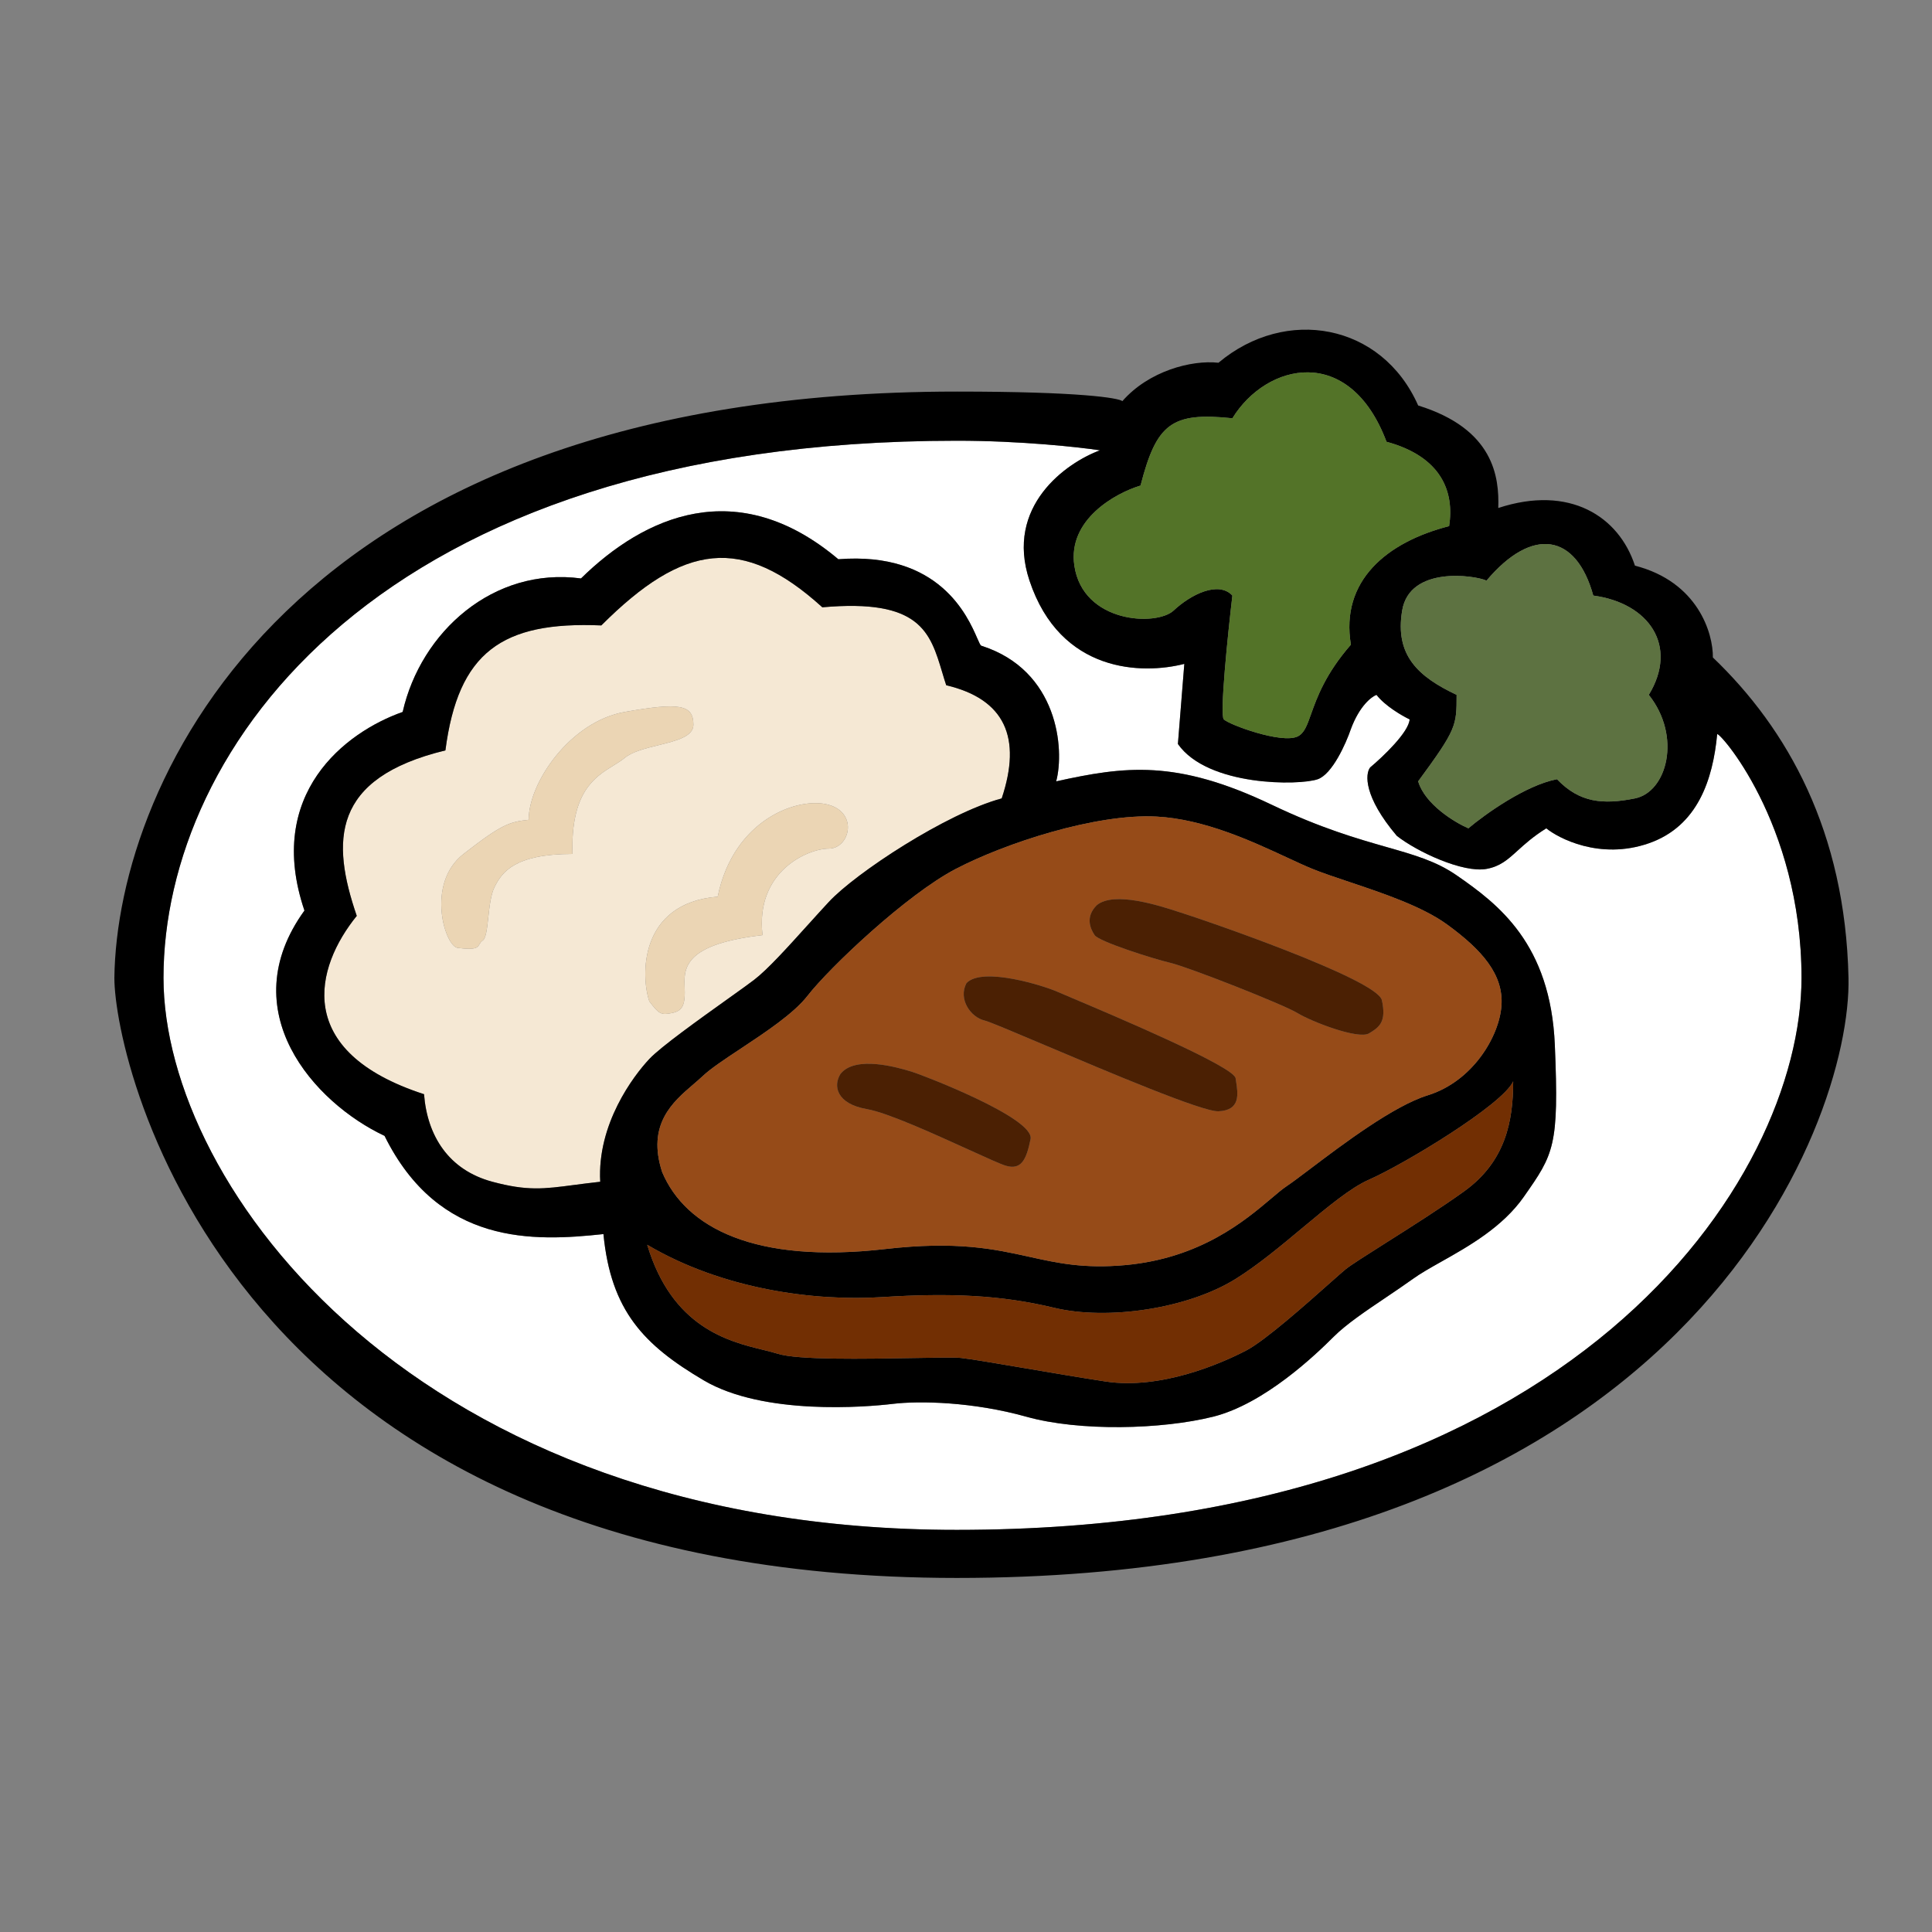 <svg width="50" height="50" viewBox="0 0 50 50" fill="none" xmlns="http://www.w3.org/2000/svg">
<rect x="0" y="0" width="50" height="50" fill="#808080" stroke="none"/>
<path fill-rule="evenodd" clip-rule="evenodd" d="M36.149 21.631C35.287 20.613 35.33 20.028 35.459 19.862C35.79 19.585 36.459 18.95 36.481 18.618C36.288 18.526 35.845 18.27 35.624 17.983C35.495 18.029 35.182 18.27 34.961 18.867C34.832 19.245 34.48 20.033 34.104 20.166C33.635 20.332 31.258 20.359 30.484 19.254L30.65 17.181C29.572 17.458 27.444 17.43 26.643 15.026C26.002 13.102 27.592 11.977 28.467 11.654C27.923 11.572 26.422 11.406 24.764 11.406C9.758 11.406 4.231 19.42 4.231 25.306C4.231 30.695 10.753 39.593 24.764 39.593C40.764 39.593 46.623 30.502 46.623 25.306C46.623 21.271 44.44 18.867 44.44 19.005C44.329 20.166 43.942 21.382 42.671 21.824C41.4 22.266 40.322 21.686 40.018 21.437C39.683 21.645 39.463 21.844 39.277 22.013C39.019 22.247 38.824 22.423 38.471 22.487C37.863 22.598 36.674 22.045 36.149 21.631ZM7.879 23.565C6 26.163 8.128 28.539 9.952 29.396C11.361 32.242 13.82 32.132 15.617 31.938C15.81 33.928 16.667 34.812 18.214 35.724C19.762 36.636 22.415 36.415 23.106 36.332C23.797 36.249 25.178 36.277 26.56 36.664C27.942 37.051 30.07 36.995 31.396 36.664C32.723 36.332 34.049 35.061 34.519 34.591C34.841 34.269 35.358 33.921 35.874 33.574C36.11 33.414 36.347 33.255 36.564 33.099C36.762 32.956 37.019 32.811 37.303 32.651C38.011 32.253 38.886 31.759 39.438 30.971L39.441 30.966C40.212 29.865 40.35 29.669 40.239 27.047C40.129 24.422 38.775 23.399 37.697 22.653C37.17 22.288 36.609 22.128 35.883 21.921C35.125 21.704 34.187 21.436 32.916 20.829C30.429 19.641 29.102 19.834 27.334 20.221C27.555 19.392 27.389 17.347 25.399 16.712C25.376 16.712 25.344 16.639 25.292 16.52C25.04 15.942 24.309 14.267 21.696 14.473C19.071 12.262 16.667 13.368 15.036 14.97C12.77 14.666 10.891 16.352 10.421 18.425C8.929 18.95 6.857 20.553 7.879 23.565Z" fill="white"/>
<path fill-rule="evenodd" clip-rule="evenodd" d="M10.974 28.318C7.568 27.213 8.155 25.03 9.233 23.703C8.57 21.769 8.57 20.138 11.527 19.42C11.858 16.877 12.991 16.076 15.562 16.186C17.689 14.059 19.209 13.838 21.282 15.717C23.812 15.491 24.071 16.356 24.386 17.405C24.418 17.513 24.451 17.623 24.488 17.734C26.007 18.093 26.45 19.088 25.924 20.663C24.488 21.05 22.139 22.598 21.448 23.344C21.282 23.522 21.113 23.71 20.943 23.898L20.909 23.935C20.382 24.519 19.863 25.094 19.513 25.361C19.378 25.464 19.131 25.641 18.838 25.85L18.838 25.85C18.112 26.369 17.1 27.091 16.805 27.406C16.39 27.848 15.451 29.092 15.534 30.584C15.277 30.612 15.056 30.641 14.858 30.667L14.857 30.667C14.076 30.77 13.647 30.827 12.743 30.584C11.61 30.28 11.057 29.396 10.974 28.318ZM11.997 22.1C11.002 22.874 11.527 24.532 11.858 24.532C12.318 24.592 12.358 24.522 12.408 24.437C12.428 24.404 12.448 24.369 12.494 24.339C12.577 24.283 12.605 24.032 12.636 23.748C12.667 23.465 12.702 23.15 12.798 22.957C12.991 22.57 13.323 22.1 14.815 22.1C14.77 20.493 15.392 20.11 15.877 19.811C15.984 19.745 16.084 19.683 16.169 19.613C16.366 19.451 16.708 19.367 17.04 19.285C17.503 19.171 17.945 19.062 17.945 18.756C17.945 18.231 17.579 18.176 16.169 18.425C14.76 18.674 13.682 20.249 13.682 21.216C13.185 21.271 12.991 21.326 11.997 22.1ZM18.574 23.206C16.529 23.372 16.584 25.278 16.805 25.914C17.054 26.245 17.109 26.273 17.385 26.218C17.662 26.163 17.745 26.024 17.717 25.499C17.689 24.974 17.828 24.422 19.734 24.201C19.541 22.551 20.909 21.962 21.448 21.962C21.986 21.962 22.221 21.05 21.448 20.829C20.674 20.608 18.988 21.188 18.574 23.206Z" fill="#F5E8D4"/>
<path fill-rule="evenodd" clip-rule="evenodd" d="M9.952 29.396C8.128 28.539 6 26.163 7.879 23.565C6.857 20.553 8.929 18.95 10.421 18.425C10.891 16.352 12.77 14.666 15.036 14.97C16.667 13.368 19.071 12.262 21.696 14.473C24.309 14.267 25.04 15.942 25.292 16.52C25.344 16.639 25.376 16.712 25.399 16.712C27.389 17.347 27.555 19.392 27.334 20.221C29.102 19.834 30.429 19.641 32.916 20.829C34.187 21.436 35.125 21.704 35.883 21.921C36.609 22.128 37.17 22.288 37.697 22.653C38.775 23.399 40.129 24.422 40.239 27.047C40.35 29.669 40.212 29.865 39.441 30.966L39.438 30.971C38.886 31.759 38.011 32.253 37.303 32.651C37.019 32.811 36.762 32.956 36.564 33.099C36.347 33.255 36.11 33.414 35.874 33.574C35.358 33.921 34.841 34.269 34.519 34.591C34.049 35.061 32.723 36.332 31.396 36.664C30.07 36.995 27.942 37.051 26.56 36.664C25.178 36.277 23.797 36.249 23.106 36.332C22.415 36.415 19.762 36.636 18.214 35.724C16.667 34.812 15.81 33.928 15.617 31.938C13.82 32.132 11.361 32.242 9.952 29.396ZM9.233 23.703C8.155 25.03 7.568 27.213 10.974 28.318C11.057 29.396 11.61 30.28 12.743 30.584C13.647 30.827 14.076 30.77 14.857 30.667L14.858 30.667C15.056 30.641 15.277 30.612 15.534 30.584C15.451 29.092 16.39 27.848 16.805 27.406C17.1 27.091 18.112 26.369 18.838 25.85L18.838 25.85C19.131 25.641 19.378 25.464 19.513 25.361C19.863 25.094 20.382 24.519 20.909 23.935L20.943 23.898C21.113 23.71 21.282 23.522 21.448 23.344C22.139 22.598 24.488 21.05 25.924 20.663C26.45 19.088 26.007 18.093 24.488 17.734C24.451 17.623 24.418 17.513 24.386 17.405C24.071 16.356 23.812 15.491 21.282 15.717C19.209 13.838 17.689 14.059 15.562 16.186C12.991 16.076 11.858 16.877 11.527 19.42C8.57 20.138 8.57 21.769 9.233 23.703ZM22.829 33.569C21.088 33.679 18.712 33.375 16.75 32.215C17.393 34.358 18.856 34.716 19.744 34.933L19.744 34.933C19.887 34.968 20.014 34.999 20.121 35.033C20.639 35.2 22.369 35.168 23.606 35.146H23.606C24.218 35.135 24.71 35.126 24.874 35.144C25.137 35.173 25.763 35.28 26.507 35.406L26.508 35.406C27.171 35.519 27.928 35.648 28.605 35.752C30.042 35.973 31.617 35.282 32.253 34.95C32.74 34.696 33.814 33.742 34.424 33.199C34.609 33.035 34.752 32.908 34.823 32.85C34.956 32.741 35.357 32.488 35.855 32.172C36.491 31.77 37.286 31.267 37.89 30.833C38.968 30.059 39.161 29.009 39.161 27.986C38.885 28.595 36.315 30.142 35.431 30.529C34.957 30.736 34.356 31.237 33.709 31.776C33.149 32.244 32.554 32.74 31.977 33.099C30.733 33.873 28.66 34.177 27.279 33.845C25.897 33.513 24.57 33.458 22.829 33.569ZM22.912 32.325C19.541 32.712 17.745 31.773 17.137 30.335C16.732 29.099 17.413 28.517 17.945 28.062C18.031 27.988 18.113 27.918 18.187 27.848C18.392 27.654 18.763 27.408 19.173 27.137C19.81 26.715 20.542 26.23 20.895 25.776C21.475 25.03 23.465 23.15 24.736 22.487C26.007 21.824 28.356 21.05 29.931 21.133C31.162 21.198 32.392 21.768 33.294 22.186C33.546 22.303 33.773 22.409 33.966 22.487C34.228 22.593 34.559 22.704 34.92 22.825L34.92 22.825L34.92 22.825C35.78 23.113 36.806 23.457 37.448 23.924C38.36 24.587 38.913 25.223 38.858 26.024C38.802 26.826 38.111 27.986 36.951 28.346C36.068 28.619 34.754 29.611 33.92 30.241C33.657 30.439 33.442 30.602 33.303 30.695C33.191 30.769 33.056 30.883 32.895 31.02C32.219 31.591 31.07 32.561 29.13 32.74C28.05 32.839 27.366 32.687 26.635 32.525C25.738 32.327 24.77 32.112 22.912 32.325Z" fill="black"/>
<path d="M11.858 24.532C11.527 24.532 11.002 22.874 11.997 22.1C12.991 21.326 13.185 21.271 13.682 21.216C13.682 20.249 14.76 18.674 16.169 18.425C17.579 18.176 17.945 18.231 17.945 18.756C17.945 19.062 17.503 19.171 17.04 19.285C16.708 19.367 16.366 19.451 16.169 19.613C16.084 19.683 15.984 19.745 15.877 19.811C15.392 20.11 14.77 20.493 14.815 22.1C13.323 22.1 12.991 22.57 12.798 22.957C12.702 23.15 12.667 23.465 12.636 23.748C12.605 24.032 12.577 24.283 12.494 24.339C12.448 24.369 12.428 24.404 12.408 24.437C12.358 24.522 12.318 24.592 11.858 24.532Z" fill="#EBD5B4"/>
<path d="M16.805 25.914C16.584 25.278 16.529 23.372 18.574 23.206C18.988 21.188 20.674 20.608 21.448 20.829C22.221 21.05 21.986 21.962 21.448 21.962C20.909 21.962 19.541 22.551 19.734 24.201C17.828 24.422 17.689 24.974 17.717 25.499C17.745 26.024 17.662 26.163 17.385 26.218C17.109 26.273 17.054 26.245 16.805 25.914Z" fill="#EBD5B4"/>
<path d="M16.75 32.215C18.712 33.375 21.088 33.679 22.829 33.569C24.57 33.458 25.897 33.513 27.279 33.845C28.66 34.177 30.733 33.873 31.977 33.099C32.554 32.74 33.149 32.244 33.709 31.776C34.356 31.237 34.957 30.736 35.431 30.529C36.315 30.142 38.885 28.595 39.161 27.986C39.161 29.009 38.968 30.059 37.89 30.833C37.286 31.267 36.491 31.77 35.855 32.172C35.357 32.488 34.956 32.741 34.823 32.85C34.752 32.908 34.609 33.035 34.424 33.199C33.814 33.742 32.74 34.696 32.253 34.95C31.617 35.282 30.042 35.973 28.605 35.752C27.928 35.648 27.171 35.519 26.508 35.406L26.507 35.406C25.763 35.28 25.137 35.173 24.874 35.144C24.71 35.126 24.218 35.135 23.606 35.146H23.606C22.369 35.168 20.639 35.2 20.121 35.033C20.014 34.999 19.887 34.968 19.744 34.933L19.744 34.933C18.856 34.716 17.393 34.358 16.75 32.215Z" fill="#722F03"/>
<path fill-rule="evenodd" clip-rule="evenodd" d="M17.137 30.335C17.745 31.773 19.541 32.712 22.912 32.325C24.77 32.112 25.738 32.327 26.635 32.525C27.366 32.687 28.05 32.839 29.13 32.74C31.07 32.561 32.219 31.591 32.895 31.02C33.056 30.883 33.191 30.769 33.303 30.695C33.442 30.602 33.657 30.439 33.92 30.241C34.754 29.611 36.068 28.619 36.951 28.346C38.111 27.986 38.802 26.826 38.858 26.024C38.913 25.223 38.36 24.587 37.448 23.924C36.806 23.457 35.78 23.113 34.92 22.825L34.92 22.825L34.92 22.825C34.559 22.704 34.228 22.593 33.966 22.487C33.773 22.409 33.546 22.303 33.294 22.186C32.392 21.768 31.162 21.198 29.931 21.133C28.356 21.05 26.007 21.824 24.736 22.487C23.465 23.15 21.475 25.03 20.895 25.776C20.542 26.23 19.81 26.715 19.173 27.137C18.763 27.408 18.392 27.654 18.187 27.848C18.113 27.918 18.031 27.988 17.945 28.062C17.413 28.517 16.732 29.099 17.137 30.335ZM26.671 29.479C26.781 28.926 23.797 27.793 23.603 27.738C23.591 27.734 23.576 27.73 23.557 27.724C23.262 27.636 22.141 27.3 21.752 27.793C21.558 28.097 21.641 28.567 22.442 28.705C22.963 28.795 24.162 29.34 25.043 29.741L25.043 29.741L25.043 29.741L25.044 29.741L25.044 29.741L25.044 29.741L25.044 29.741C25.518 29.957 25.9 30.131 26.035 30.17C26.422 30.28 26.56 30.032 26.671 29.479ZM27.361 25.665C27.058 25.527 25.427 25.002 25.012 25.444C24.791 25.859 25.123 26.328 25.482 26.411C25.601 26.439 26.234 26.707 27.052 27.053L27.052 27.053C28.711 27.756 31.127 28.779 31.534 28.76C32.109 28.734 32.042 28.313 31.986 27.964L31.982 27.939L31.98 27.927L31.979 27.917L31.978 27.912L31.977 27.904C31.929 27.597 28.815 26.281 27.72 25.818L27.72 25.818L27.72 25.818L27.719 25.818L27.719 25.818L27.719 25.817C27.533 25.739 27.406 25.685 27.361 25.665ZM35.763 25.886C35.642 25.334 31.009 23.758 30.65 23.648C30.614 23.637 30.568 23.622 30.514 23.604L30.514 23.604C30.019 23.442 28.832 23.053 28.384 23.427C28.08 23.731 28.218 24.035 28.329 24.201C28.439 24.366 29.821 24.808 30.291 24.919C30.761 25.03 33.22 25.997 33.579 26.218C33.939 26.439 35.154 26.909 35.431 26.743C35.707 26.577 35.883 26.439 35.763 25.886Z" fill="#964B18"/>
<path d="M23.603 27.738C23.797 27.793 26.781 28.926 26.671 29.479C26.56 30.032 26.422 30.28 26.035 30.17C25.9 30.131 25.518 29.957 25.044 29.741L25.044 29.741L25.044 29.741L25.044 29.741L25.043 29.741L25.043 29.741L25.043 29.741C24.162 29.34 22.963 28.795 22.442 28.705C21.641 28.567 21.558 28.097 21.752 27.793C22.141 27.3 23.262 27.636 23.557 27.724C23.576 27.73 23.591 27.734 23.603 27.738Z" fill="#4B2003"/>
<path d="M25.012 25.444C25.427 25.002 27.058 25.527 27.361 25.665C27.406 25.685 27.533 25.739 27.719 25.817L27.719 25.818L27.719 25.818L27.72 25.818L27.72 25.818L27.72 25.818C28.815 26.281 31.929 27.597 31.977 27.904L31.978 27.912L31.979 27.917L31.98 27.927L31.982 27.939L31.986 27.964C32.042 28.313 32.109 28.734 31.534 28.76C31.127 28.779 28.711 27.756 27.052 27.053L27.052 27.053C26.234 26.707 25.601 26.439 25.482 26.411C25.123 26.328 24.791 25.859 25.012 25.444Z" fill="#4B2003"/>
<path d="M30.65 23.648C31.009 23.758 35.642 25.334 35.763 25.886C35.883 26.439 35.707 26.577 35.431 26.743C35.154 26.909 33.939 26.439 33.579 26.218C33.22 25.997 30.761 25.03 30.291 24.919C29.821 24.808 28.439 24.366 28.329 24.201C28.218 24.035 28.08 23.731 28.384 23.427C28.832 23.053 30.019 23.442 30.514 23.604L30.514 23.604C30.568 23.622 30.614 23.637 30.65 23.648Z" fill="#4B2003"/>
<path fill-rule="evenodd" clip-rule="evenodd" d="M31.534 9.388C33.275 7.924 35.763 8.366 36.702 10.494C38.664 11.102 38.802 12.345 38.775 13.147C40.626 12.539 41.897 13.368 42.312 14.639C43.948 15.059 44.338 16.398 44.329 17.015C46.264 18.867 47.756 21.52 47.839 25.306C47.922 29.092 43.611 40.837 24.764 40.837C5.917 40.837 2.96 27.544 2.96 25.306C3.024 20.249 7.476 10.134 24.764 10.134C27.947 10.134 28.946 10.299 29.047 10.381C29.731 9.6 30.837 9.311 31.534 9.388ZM35.459 19.862C35.33 20.028 35.287 20.613 36.149 21.631C36.674 22.045 37.863 22.598 38.471 22.487C38.824 22.423 39.019 22.247 39.277 22.013C39.463 21.844 39.683 21.645 40.018 21.437C40.322 21.686 41.4 22.266 42.671 21.824C43.942 21.382 44.329 20.166 44.44 19.005C44.44 18.867 46.623 21.271 46.623 25.306C46.623 30.502 40.764 39.593 24.764 39.593C10.753 39.593 4.231 30.695 4.231 25.306C4.231 19.42 9.758 11.406 24.764 11.406C26.422 11.406 27.923 11.572 28.467 11.654C27.592 11.977 26.002 13.102 26.643 15.026C27.444 17.43 29.572 17.458 30.65 17.181L30.484 19.254C31.258 20.359 33.635 20.332 34.104 20.166C34.48 20.033 34.832 19.245 34.961 18.867C35.182 18.27 35.495 18.029 35.624 17.983C35.845 18.27 36.288 18.526 36.481 18.618C36.459 18.95 35.79 19.585 35.459 19.862ZM29.517 12.566C29.931 10.963 30.318 10.659 31.894 10.825C32.778 9.388 34.927 8.891 35.883 11.433C37.31 11.82 37.642 12.732 37.503 13.616C35.883 14.031 34.685 15.035 34.961 16.684C34.302 17.44 34.082 18.055 33.932 18.476C33.825 18.778 33.753 18.98 33.579 19.061C33.165 19.254 31.811 18.756 31.672 18.618C31.562 18.508 31.774 16.435 31.894 15.413C31.534 15.026 30.816 15.385 30.374 15.8C29.931 16.214 28.025 16.131 27.804 14.639C27.627 13.445 28.872 12.76 29.517 12.566ZM41.234 15.413C40.792 13.81 39.659 13.616 38.471 15.026C38.167 14.888 36.481 14.639 36.288 15.8C36.094 16.96 36.702 17.513 37.697 17.983C37.697 18.784 37.697 18.867 36.702 20.221C36.879 20.818 37.642 21.28 38.001 21.437C38.426 21.078 39.481 20.321 40.295 20.166C40.875 20.774 41.483 20.829 42.312 20.663C43.141 20.497 43.528 19.061 42.671 17.983C43.445 16.712 42.671 15.606 41.234 15.413Z" fill="black"/>
<path d="M38.471 15.026C39.659 13.616 40.792 13.81 41.234 15.413C42.671 15.606 43.445 16.712 42.671 17.983C43.528 19.061 43.141 20.497 42.312 20.663C41.483 20.829 40.875 20.774 40.295 20.166C39.481 20.321 38.426 21.078 38.001 21.437C37.642 21.28 36.879 20.818 36.702 20.221C37.697 18.867 37.697 18.784 37.697 17.983C36.702 17.513 36.094 16.96 36.288 15.8C36.481 14.639 38.167 14.888 38.471 15.026Z" fill="#5D7241"/>
<path d="M29.517 12.566C29.931 10.963 30.318 10.659 31.894 10.825C32.778 9.388 34.927 8.891 35.883 11.433C37.31 11.82 37.642 12.732 37.503 13.616C35.883 14.031 34.685 15.035 34.961 16.684C34.302 17.44 34.082 18.055 33.932 18.476C33.825 18.778 33.753 18.98 33.579 19.061C33.165 19.254 31.811 18.756 31.672 18.618C31.562 18.508 31.774 16.435 31.894 15.413C31.534 15.026 30.816 15.385 30.374 15.8C29.931 16.214 28.025 16.131 27.804 14.639C27.627 13.445 28.872 12.76 29.517 12.566Z" fill="#537328"/>
</svg>
